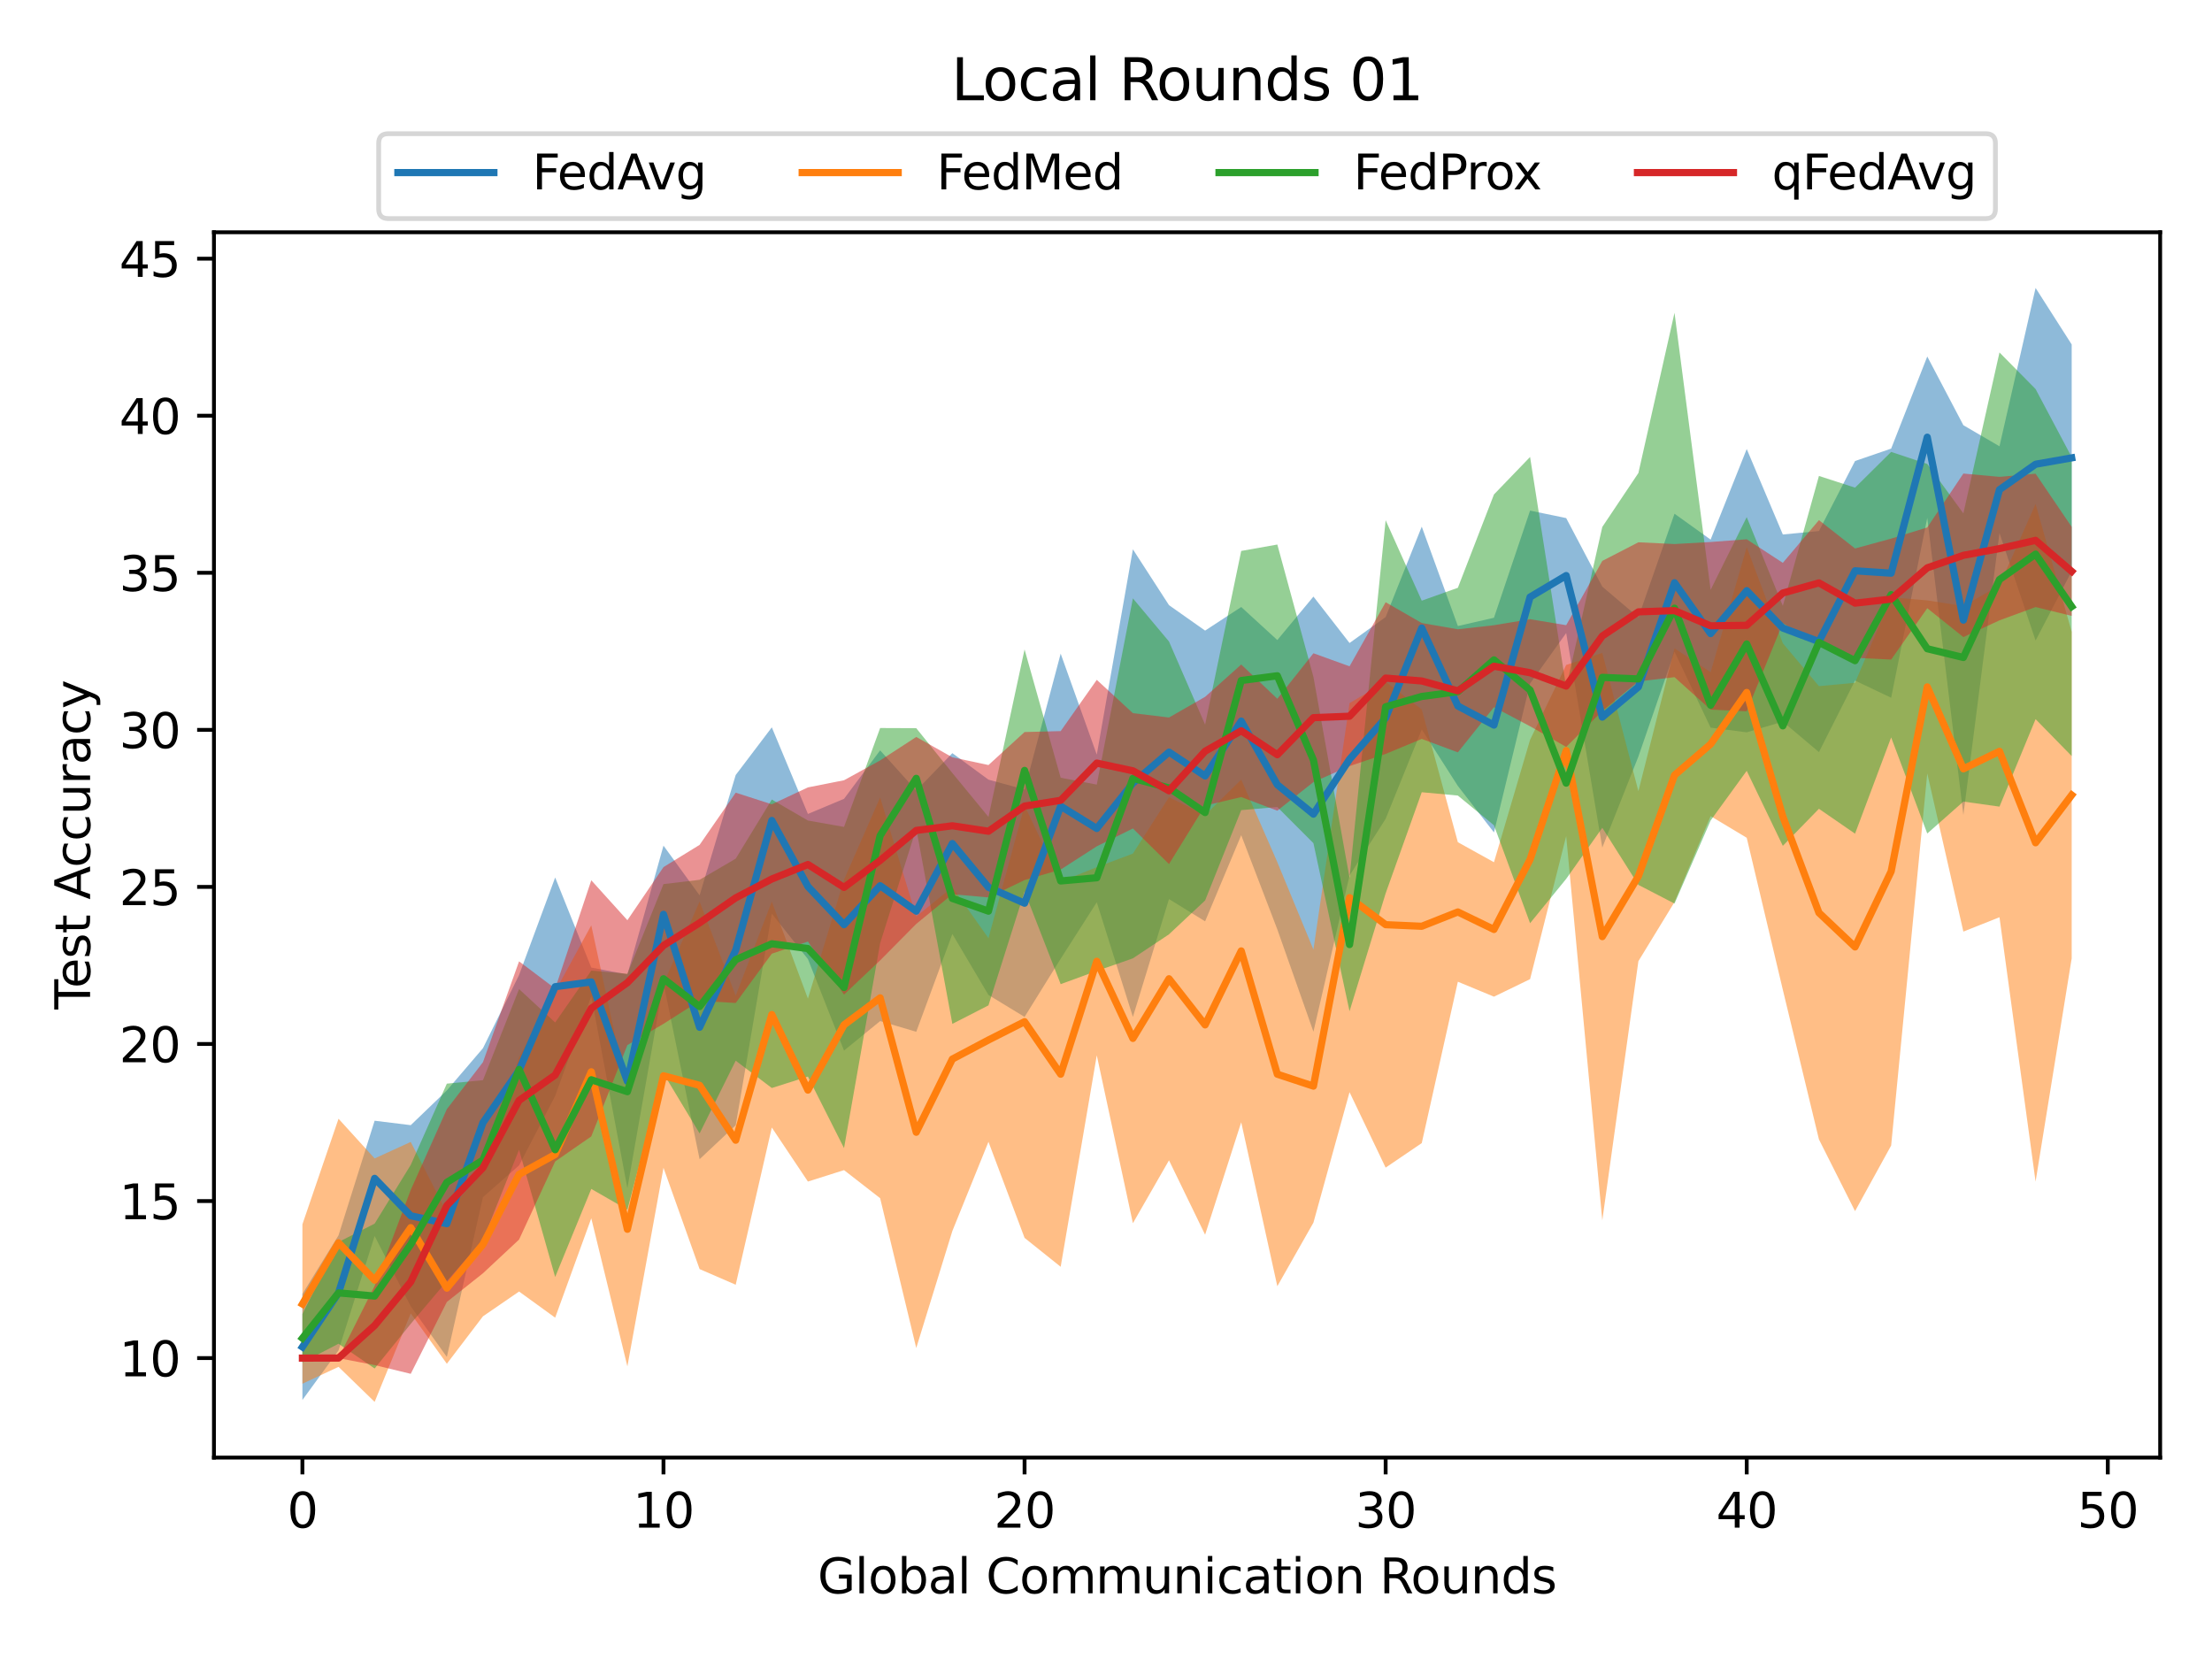 <?xml version="1.0" encoding="utf-8" standalone="no"?>
<!DOCTYPE svg PUBLIC "-//W3C//DTD SVG 1.1//EN"
  "http://www.w3.org/Graphics/SVG/1.1/DTD/svg11.dtd">
<svg height="345.6pt" version="1.1" viewBox="0 0 460.8 345.6" width="460.8pt" xmlns="http://www.w3.org/2000/svg" xmlns:xlink="http://www.w3.org/1999/xlink">
 <defs>
  <style type="text/css">*{stroke-linecap:butt;stroke-linejoin:round;}</style>
 </defs>
 <g id="figure_1">
  <g id="patch_1">
   <path d="M 0 345.6 
L 460.8 345.6 
L 460.8 0 
L 0 0 
z
" style="fill:#ffffff;"/>
  </g>
  <g id="axes_1">
   <g id="patch_2">
    <path d="M 44.57 303.64 
L 450 303.64 
L 450 48.38 
L 44.57 48.38 
z
" style="fill:#ffffff;"/>
   </g>
   <g id="PolyCollection_1">
    <path clip-path="url(#p4213b56cc8)" d="M 62.999 269.553 
L 62.999 291.641 
L 70.521 281.319 
L 78.042 257.484 
L 85.564 272.132 
L 93.086 282.682 
L 100.608 249.397 
L 108.13 242.774 
L 115.652 228.305 
L 123.174 207.548 
L 130.696 247.532 
L 138.218 204.79 
L 145.739 241.484 
L 153.261 234.413 
L 160.783 190.334 
L 168.305 199.793 
L 175.827 218.849 
L 183.349 212.71 
L 190.871 214.94 
L 198.393 194.566 
L 205.915 207.269 
L 213.436 211.844 
L 220.958 199.722 
L 228.48 187.959 
L 236.002 211.849 
L 243.524 187.292 
L 251.046 191.933 
L 258.568 173.987 
L 266.09 193.609 
L 273.612 214.923 
L 281.134 182.391 
L 288.655 170.57 
L 296.177 151.964 
L 303.699 163.728 
L 311.221 173.405 
L 318.743 142.382 
L 326.265 131.875 
L 333.787 176.573 
L 341.309 157.598 
L 348.831 135.768 
L 356.352 151.579 
L 363.874 152.559 
L 371.396 150.329 
L 378.918 156.675 
L 386.44 141.779 
L 393.962 145.354 
L 401.484 107.886 
L 409.006 169.777 
L 416.528 111.047 
L 424.049 133.434 
L 431.571 119.008 
L 431.571 71.758 
L 431.571 71.758 
L 424.049 59.983 
L 416.528 92.972 
L 409.006 88.58 
L 401.484 74.266 
L 393.962 93.455 
L 386.44 96.036 
L 378.918 110.628 
L 371.396 111.342 
L 363.874 93.539 
L 356.352 112.411 
L 348.831 107.017 
L 341.309 128.592 
L 333.787 122.207 
L 326.265 107.928 
L 318.743 106.366 
L 311.221 128.688 
L 303.699 130.413 
L 296.177 109.707 
L 288.655 128.541 
L 281.134 133.949 
L 273.612 124.279 
L 266.09 133.334 
L 258.568 126.45 
L 251.046 131.365 
L 243.524 126.066 
L 236.002 114.432 
L 228.48 157.207 
L 220.958 136.167 
L 213.436 164.467 
L 205.915 162.416 
L 198.393 156.896 
L 190.871 164.685 
L 183.349 156.312 
L 175.827 166.408 
L 168.305 169.56 
L 160.783 151.519 
L 153.261 161.447 
L 145.739 186.515 
L 138.218 176.16 
L 130.696 202.998 
L 123.174 201.565 
L 115.652 182.796 
L 108.13 203.117 
L 100.608 218.362 
L 93.086 227.156 
L 85.564 234.392 
L 78.042 233.468 
L 70.521 257.344 
L 62.999 269.553 
z
" style="fill:#1f77b4;fill-opacity:0.5;"/>
   </g>
   <g id="PolyCollection_2">
    <path clip-path="url(#p4213b56cc8)" d="M 62.999 255.047 
L 62.999 288.256 
L 70.521 284.736 
L 78.042 292.037 
L 85.564 273.608 
L 93.086 284.094 
L 100.608 274.215 
L 108.13 269.048 
L 115.652 274.495 
L 123.174 253.788 
L 130.696 284.641 
L 138.218 243.275 
L 145.739 264.374 
L 153.261 267.634 
L 160.783 234.886 
L 168.305 246.139 
L 175.827 243.758 
L 183.349 249.605 
L 190.871 280.813 
L 198.393 256.44 
L 205.915 237.859 
L 213.436 257.871 
L 220.958 263.893 
L 228.48 219.847 
L 236.002 254.818 
L 243.524 241.714 
L 251.046 257.213 
L 258.568 233.787 
L 266.09 267.94 
L 273.612 254.696 
L 281.134 227.519 
L 288.655 243.237 
L 296.177 238.128 
L 303.699 204.509 
L 311.221 207.625 
L 318.743 203.974 
L 326.265 174.178 
L 333.787 254.215 
L 341.309 200.23 
L 348.831 187.915 
L 356.352 170.011 
L 363.874 174.524 
L 371.396 206.19 
L 378.918 237.354 
L 386.44 252.299 
L 393.962 238.634 
L 401.484 161.116 
L 409.006 194.067 
L 416.528 191.076 
L 424.049 246.148 
L 431.571 199.635 
L 431.571 131.615 
L 431.571 131.615 
L 424.049 104.982 
L 416.528 121.951 
L 409.006 126.25 
L 401.484 125.073 
L 393.962 124.425 
L 386.44 142.236 
L 378.918 142.933 
L 371.396 134.006 
L 363.874 113.984 
L 356.352 140.034 
L 348.831 135.052 
L 341.309 164.816 
L 333.787 136.013 
L 326.265 138.517 
L 318.743 154.114 
L 311.221 179.62 
L 303.699 175.447 
L 296.177 147.792 
L 288.655 142.021 
L 281.134 146.473 
L 273.612 197.821 
L 266.09 179.607 
L 258.568 162.404 
L 251.046 169.793 
L 243.524 166.074 
L 236.002 177.819 
L 228.48 180.652 
L 220.958 183.655 
L 213.436 167.809 
L 205.915 195.441 
L 198.393 184.812 
L 190.871 190.922 
L 183.349 166.135 
L 175.827 183.247 
L 168.305 208.035 
L 160.783 187.812 
L 153.261 207.414 
L 145.739 187.812 
L 138.218 204.935 
L 130.696 227.516 
L 123.174 192.766 
L 115.652 206.517 
L 108.13 220.247 
L 100.608 244.237 
L 93.086 252.581 
L 85.564 237.886 
L 78.042 241.325 
L 70.521 233.054 
L 62.999 255.047 
z
" style="fill:#ff7f0e;fill-opacity:0.5;"/>
   </g>
   <g id="PolyCollection_3">
    <path clip-path="url(#p4213b56cc8)" d="M 62.999 273.723 
L 62.999 283.827 
L 70.521 279.922 
L 78.042 285.084 
L 85.564 275.781 
L 93.086 266.866 
L 100.608 258.31 
L 108.13 239.516 
L 115.652 266.022 
L 123.174 247.673 
L 130.696 251.991 
L 138.218 223.612 
L 145.739 236.109 
L 153.261 220.961 
L 160.783 226.651 
L 168.305 224.265 
L 175.827 239.173 
L 183.349 196.489 
L 190.871 172.603 
L 198.393 213.291 
L 205.915 209.439 
L 213.436 185.692 
L 220.958 205.015 
L 228.48 202.262 
L 236.002 199.644 
L 243.524 194.63 
L 251.046 187.586 
L 258.568 168.766 
L 266.09 168.116 
L 273.612 175.652 
L 281.134 210.661 
L 288.655 186.1 
L 296.177 165.036 
L 303.699 165.731 
L 311.221 171.921 
L 318.743 192.317 
L 326.265 183.086 
L 333.787 172.441 
L 341.309 184.34 
L 348.831 188.23 
L 356.352 170.926 
L 363.874 160.575 
L 371.396 176.205 
L 378.918 168.485 
L 386.44 173.667 
L 393.962 153.614 
L 401.484 173.638 
L 409.006 166.984 
L 416.528 168.034 
L 424.049 149.811 
L 431.571 157.501 
L 431.571 95.223 
L 431.571 95.223 
L 424.049 81.046 
L 416.528 73.425 
L 409.006 106.946 
L 401.484 96.647 
L 393.962 94.141 
L 386.44 101.588 
L 378.918 99.15 
L 371.396 126.219 
L 363.874 107.722 
L 356.352 122.884 
L 348.831 65.157 
L 341.309 98.536 
L 333.787 109.773 
L 326.265 143.194 
L 318.743 95.197 
L 311.221 103.003 
L 303.699 122.447 
L 296.177 125.13 
L 288.655 108.372 
L 281.134 182.88 
L 273.612 141.019 
L 266.09 113.435 
L 258.568 114.772 
L 251.046 150.953 
L 243.524 133.638 
L 236.002 124.648 
L 228.48 163.447 
L 220.958 162.019 
L 213.436 135.287 
L 205.915 170.185 
L 198.393 161.033 
L 190.871 151.69 
L 183.349 151.66 
L 175.827 172.26 
L 168.305 170.932 
L 160.783 166.558 
L 153.261 178.875 
L 145.739 183.276 
L 138.218 184.176 
L 130.696 202.846 
L 123.174 202.194 
L 115.652 213.002 
L 108.13 206.043 
L 100.608 225.021 
L 93.086 225.743 
L 85.564 242.671 
L 78.042 254.905 
L 70.521 258.742 
L 62.999 273.723 
z
" style="fill:#2ca02c;fill-opacity:0.5;"/>
   </g>
   <g id="PolyCollection_4">
    <path clip-path="url(#p4213b56cc8)" d="M 62.999 282.916 
L 62.999 282.916 
L 70.521 282.93 
L 78.042 284.371 
L 85.564 286.192 
L 93.086 271.222 
L 100.608 265.247 
L 108.13 258.224 
L 115.652 241.951 
L 123.174 236.737 
L 130.696 217.712 
L 138.218 213.283 
L 145.739 208.49 
L 153.261 208.944 
L 160.783 198.669 
L 168.305 196.145 
L 175.827 207.188 
L 183.349 200.064 
L 190.871 192.467 
L 198.393 186.289 
L 205.915 186.954 
L 213.436 183.337 
L 220.958 181.146 
L 228.48 176.302 
L 236.002 172.586 
L 243.524 180.001 
L 251.046 167.819 
L 258.568 166.043 
L 266.09 168.882 
L 273.612 162.917 
L 281.134 159.594 
L 288.655 157.055 
L 296.177 153.932 
L 303.699 156.733 
L 311.221 147.322 
L 318.743 151.297 
L 326.265 155.599 
L 333.787 148.128 
L 341.309 141.955 
L 348.831 141.067 
L 356.352 147.827 
L 363.874 148.182 
L 371.396 129.819 
L 378.918 134.504 
L 386.44 137.03 
L 393.962 137.407 
L 401.484 126.704 
L 409.006 132.717 
L 416.528 129.229 
L 424.049 126.459 
L 431.571 128.305 
L 431.571 109.762 
L 431.571 109.762 
L 424.049 98.678 
L 416.528 99.336 
L 409.006 98.65 
L 401.484 109.872 
L 393.962 112.204 
L 386.44 114.256 
L 378.918 108.353 
L 371.396 117.252 
L 363.874 112.344 
L 356.352 112.908 
L 348.831 113.333 
L 341.309 112.969 
L 333.787 116.848 
L 326.265 130.238 
L 318.743 128.991 
L 311.221 130.244 
L 303.699 131.094 
L 296.177 129.785 
L 288.655 125.457 
L 281.134 138.807 
L 273.612 136.086 
L 266.09 145.565 
L 258.568 138.43 
L 251.046 145.162 
L 243.524 149.47 
L 236.002 148.562 
L 228.48 141.625 
L 220.958 152.304 
L 213.436 152.495 
L 205.915 159.374 
L 198.393 157.762 
L 190.871 153.521 
L 183.349 158.409 
L 175.827 162.54 
L 168.305 164.03 
L 160.783 167.552 
L 153.261 165.129 
L 145.739 176.001 
L 138.218 180.631 
L 130.696 191.698 
L 123.174 183.379 
L 115.652 205.937 
L 108.13 200.265 
L 100.608 221.275 
L 93.086 231.057 
L 85.564 247.89 
L 78.042 267.877 
L 70.521 282.877 
L 62.999 282.916 
z
" style="fill:#d62728;fill-opacity:0.5;"/>
   </g>
   <g id="matplotlib.axis_1">
    <g id="xtick_1">
     <g id="line2d_1">
      <defs>
       <path d="M 0 0 
L 0 3.5 
" id="m61e2fc0da8" style="stroke:#000000;stroke-width:0.8;"/>
      </defs>
      <g>
       <use style="stroke:#000000;stroke-width:0.8;" x="62.999" xlink:href="#m61e2fc0da8" y="303.64"/>
      </g>
     </g>
     <g id="text_1">
      <!-- 0 -->
      <g transform="translate(59.817 318.238)scale(0.1 -0.1)">
       <defs>
        <path d="M 2034 4250 
Q 1547 4250 1301 3770 
Q 1056 3291 1056 2328 
Q 1056 1369 1301 889 
Q 1547 409 2034 409 
Q 2525 409 2770 889 
Q 3016 1369 3016 2328 
Q 3016 3291 2770 3770 
Q 2525 4250 2034 4250 
z
M 2034 4750 
Q 2819 4750 3233 4129 
Q 3647 3509 3647 2328 
Q 3647 1150 3233 529 
Q 2819 -91 2034 -91 
Q 1250 -91 836 529 
Q 422 1150 422 2328 
Q 422 3509 836 4129 
Q 1250 4750 2034 4750 
z
" id="DejaVuSans-30" transform="scale(0.016)"/>
       </defs>
       <use xlink:href="#DejaVuSans-30"/>
      </g>
     </g>
    </g>
    <g id="xtick_2">
     <g id="line2d_2">
      <g>
       <use style="stroke:#000000;stroke-width:0.8;" x="138.218" xlink:href="#m61e2fc0da8" y="303.64"/>
      </g>
     </g>
     <g id="text_2">
      <!-- 10 -->
      <g transform="translate(131.855 318.238)scale(0.1 -0.1)">
       <defs>
        <path d="M 794 531 
L 1825 531 
L 1825 4091 
L 703 3866 
L 703 4441 
L 1819 4666 
L 2450 4666 
L 2450 531 
L 3481 531 
L 3481 0 
L 794 0 
L 794 531 
z
" id="DejaVuSans-31" transform="scale(0.016)"/>
       </defs>
       <use xlink:href="#DejaVuSans-31"/>
       <use x="63.623" xlink:href="#DejaVuSans-30"/>
      </g>
     </g>
    </g>
    <g id="xtick_3">
     <g id="line2d_3">
      <g>
       <use style="stroke:#000000;stroke-width:0.8;" x="213.436" xlink:href="#m61e2fc0da8" y="303.64"/>
      </g>
     </g>
     <g id="text_3">
      <!-- 20 -->
      <g transform="translate(207.074 318.238)scale(0.1 -0.1)">
       <defs>
        <path d="M 1228 531 
L 3431 531 
L 3431 0 
L 469 0 
L 469 531 
Q 828 903 1448 1529 
Q 2069 2156 2228 2338 
Q 2531 2678 2651 2914 
Q 2772 3150 2772 3378 
Q 2772 3750 2511 3984 
Q 2250 4219 1831 4219 
Q 1534 4219 1204 4116 
Q 875 4013 500 3803 
L 500 4441 
Q 881 4594 1212 4672 
Q 1544 4750 1819 4750 
Q 2544 4750 2975 4387 
Q 3406 4025 3406 3419 
Q 3406 3131 3298 2873 
Q 3191 2616 2906 2266 
Q 2828 2175 2409 1742 
Q 1991 1309 1228 531 
z
" id="DejaVuSans-32" transform="scale(0.016)"/>
       </defs>
       <use xlink:href="#DejaVuSans-32"/>
       <use x="63.623" xlink:href="#DejaVuSans-30"/>
      </g>
     </g>
    </g>
    <g id="xtick_4">
     <g id="line2d_4">
      <g>
       <use style="stroke:#000000;stroke-width:0.8;" x="288.655" xlink:href="#m61e2fc0da8" y="303.64"/>
      </g>
     </g>
     <g id="text_4">
      <!-- 30 -->
      <g transform="translate(282.293 318.238)scale(0.1 -0.1)">
       <defs>
        <path d="M 2597 2516 
Q 3050 2419 3304 2112 
Q 3559 1806 3559 1356 
Q 3559 666 3084 287 
Q 2609 -91 1734 -91 
Q 1441 -91 1130 -33 
Q 819 25 488 141 
L 488 750 
Q 750 597 1062 519 
Q 1375 441 1716 441 
Q 2309 441 2620 675 
Q 2931 909 2931 1356 
Q 2931 1769 2642 2001 
Q 2353 2234 1838 2234 
L 1294 2234 
L 1294 2753 
L 1863 2753 
Q 2328 2753 2575 2939 
Q 2822 3125 2822 3475 
Q 2822 3834 2567 4026 
Q 2313 4219 1838 4219 
Q 1578 4219 1281 4162 
Q 984 4106 628 3988 
L 628 4550 
Q 988 4650 1302 4700 
Q 1616 4750 1894 4750 
Q 2613 4750 3031 4423 
Q 3450 4097 3450 3541 
Q 3450 3153 3228 2886 
Q 3006 2619 2597 2516 
z
" id="DejaVuSans-33" transform="scale(0.016)"/>
       </defs>
       <use xlink:href="#DejaVuSans-33"/>
       <use x="63.623" xlink:href="#DejaVuSans-30"/>
      </g>
     </g>
    </g>
    <g id="xtick_5">
     <g id="line2d_5">
      <g>
       <use style="stroke:#000000;stroke-width:0.8;" x="363.874" xlink:href="#m61e2fc0da8" y="303.64"/>
      </g>
     </g>
     <g id="text_5">
      <!-- 40 -->
      <g transform="translate(357.512 318.238)scale(0.1 -0.1)">
       <defs>
        <path d="M 2419 4116 
L 825 1625 
L 2419 1625 
L 2419 4116 
z
M 2253 4666 
L 3047 4666 
L 3047 1625 
L 3713 1625 
L 3713 1100 
L 3047 1100 
L 3047 0 
L 2419 0 
L 2419 1100 
L 313 1100 
L 313 1709 
L 2253 4666 
z
" id="DejaVuSans-34" transform="scale(0.016)"/>
       </defs>
       <use xlink:href="#DejaVuSans-34"/>
       <use x="63.623" xlink:href="#DejaVuSans-30"/>
      </g>
     </g>
    </g>
    <g id="xtick_6">
     <g id="line2d_6">
      <g>
       <use style="stroke:#000000;stroke-width:0.8;" x="439.093" xlink:href="#m61e2fc0da8" y="303.64"/>
      </g>
     </g>
     <g id="text_6">
      <!-- 50 -->
      <g transform="translate(432.731 318.238)scale(0.1 -0.1)">
       <defs>
        <path d="M 691 4666 
L 3169 4666 
L 3169 4134 
L 1269 4134 
L 1269 2991 
Q 1406 3038 1543 3061 
Q 1681 3084 1819 3084 
Q 2600 3084 3056 2656 
Q 3513 2228 3513 1497 
Q 3513 744 3044 326 
Q 2575 -91 1722 -91 
Q 1428 -91 1123 -41 
Q 819 9 494 109 
L 494 744 
Q 775 591 1075 516 
Q 1375 441 1709 441 
Q 2250 441 2565 725 
Q 2881 1009 2881 1497 
Q 2881 1984 2565 2268 
Q 2250 2553 1709 2553 
Q 1456 2553 1204 2497 
Q 953 2441 691 2322 
L 691 4666 
z
" id="DejaVuSans-35" transform="scale(0.016)"/>
       </defs>
       <use xlink:href="#DejaVuSans-35"/>
       <use x="63.623" xlink:href="#DejaVuSans-30"/>
      </g>
     </g>
    </g>
    <g id="text_7">
     <!-- Global Communication Rounds -->
     <g transform="translate(170.323 331.917)scale(0.1 -0.1)">
      <defs>
       <path d="M 3809 666 
L 3809 1919 
L 2778 1919 
L 2778 2438 
L 4434 2438 
L 4434 434 
Q 4069 175 3628 42 
Q 3188 -91 2688 -91 
Q 1594 -91 976 548 
Q 359 1188 359 2328 
Q 359 3472 976 4111 
Q 1594 4750 2688 4750 
Q 3144 4750 3555 4637 
Q 3966 4525 4313 4306 
L 4313 3634 
Q 3963 3931 3569 4081 
Q 3175 4231 2741 4231 
Q 1884 4231 1454 3753 
Q 1025 3275 1025 2328 
Q 1025 1384 1454 906 
Q 1884 428 2741 428 
Q 3075 428 3337 486 
Q 3600 544 3809 666 
z
" id="DejaVuSans-47" transform="scale(0.016)"/>
       <path d="M 603 4863 
L 1178 4863 
L 1178 0 
L 603 0 
L 603 4863 
z
" id="DejaVuSans-6c" transform="scale(0.016)"/>
       <path d="M 1959 3097 
Q 1497 3097 1228 2736 
Q 959 2375 959 1747 
Q 959 1119 1226 758 
Q 1494 397 1959 397 
Q 2419 397 2687 759 
Q 2956 1122 2956 1747 
Q 2956 2369 2687 2733 
Q 2419 3097 1959 3097 
z
M 1959 3584 
Q 2709 3584 3137 3096 
Q 3566 2609 3566 1747 
Q 3566 888 3137 398 
Q 2709 -91 1959 -91 
Q 1206 -91 779 398 
Q 353 888 353 1747 
Q 353 2609 779 3096 
Q 1206 3584 1959 3584 
z
" id="DejaVuSans-6f" transform="scale(0.016)"/>
       <path d="M 3116 1747 
Q 3116 2381 2855 2742 
Q 2594 3103 2138 3103 
Q 1681 3103 1420 2742 
Q 1159 2381 1159 1747 
Q 1159 1113 1420 752 
Q 1681 391 2138 391 
Q 2594 391 2855 752 
Q 3116 1113 3116 1747 
z
M 1159 2969 
Q 1341 3281 1617 3432 
Q 1894 3584 2278 3584 
Q 2916 3584 3314 3078 
Q 3713 2572 3713 1747 
Q 3713 922 3314 415 
Q 2916 -91 2278 -91 
Q 1894 -91 1617 61 
Q 1341 213 1159 525 
L 1159 0 
L 581 0 
L 581 4863 
L 1159 4863 
L 1159 2969 
z
" id="DejaVuSans-62" transform="scale(0.016)"/>
       <path d="M 2194 1759 
Q 1497 1759 1228 1600 
Q 959 1441 959 1056 
Q 959 750 1161 570 
Q 1363 391 1709 391 
Q 2188 391 2477 730 
Q 2766 1069 2766 1631 
L 2766 1759 
L 2194 1759 
z
M 3341 1997 
L 3341 0 
L 2766 0 
L 2766 531 
Q 2569 213 2275 61 
Q 1981 -91 1556 -91 
Q 1019 -91 701 211 
Q 384 513 384 1019 
Q 384 1609 779 1909 
Q 1175 2209 1959 2209 
L 2766 2209 
L 2766 2266 
Q 2766 2663 2505 2880 
Q 2244 3097 1772 3097 
Q 1472 3097 1187 3025 
Q 903 2953 641 2809 
L 641 3341 
Q 956 3463 1253 3523 
Q 1550 3584 1831 3584 
Q 2591 3584 2966 3190 
Q 3341 2797 3341 1997 
z
" id="DejaVuSans-61" transform="scale(0.016)"/>
       <path id="DejaVuSans-20" transform="scale(0.016)"/>
       <path d="M 4122 4306 
L 4122 3641 
Q 3803 3938 3442 4084 
Q 3081 4231 2675 4231 
Q 1875 4231 1450 3742 
Q 1025 3253 1025 2328 
Q 1025 1406 1450 917 
Q 1875 428 2675 428 
Q 3081 428 3442 575 
Q 3803 722 4122 1019 
L 4122 359 
Q 3791 134 3420 21 
Q 3050 -91 2638 -91 
Q 1578 -91 968 557 
Q 359 1206 359 2328 
Q 359 3453 968 4101 
Q 1578 4750 2638 4750 
Q 3056 4750 3426 4639 
Q 3797 4528 4122 4306 
z
" id="DejaVuSans-43" transform="scale(0.016)"/>
       <path d="M 3328 2828 
Q 3544 3216 3844 3400 
Q 4144 3584 4550 3584 
Q 5097 3584 5394 3201 
Q 5691 2819 5691 2113 
L 5691 0 
L 5113 0 
L 5113 2094 
Q 5113 2597 4934 2840 
Q 4756 3084 4391 3084 
Q 3944 3084 3684 2787 
Q 3425 2491 3425 1978 
L 3425 0 
L 2847 0 
L 2847 2094 
Q 2847 2600 2669 2842 
Q 2491 3084 2119 3084 
Q 1678 3084 1418 2786 
Q 1159 2488 1159 1978 
L 1159 0 
L 581 0 
L 581 3500 
L 1159 3500 
L 1159 2956 
Q 1356 3278 1631 3431 
Q 1906 3584 2284 3584 
Q 2666 3584 2933 3390 
Q 3200 3197 3328 2828 
z
" id="DejaVuSans-6d" transform="scale(0.016)"/>
       <path d="M 544 1381 
L 544 3500 
L 1119 3500 
L 1119 1403 
Q 1119 906 1312 657 
Q 1506 409 1894 409 
Q 2359 409 2629 706 
Q 2900 1003 2900 1516 
L 2900 3500 
L 3475 3500 
L 3475 0 
L 2900 0 
L 2900 538 
Q 2691 219 2414 64 
Q 2138 -91 1772 -91 
Q 1169 -91 856 284 
Q 544 659 544 1381 
z
M 1991 3584 
L 1991 3584 
z
" id="DejaVuSans-75" transform="scale(0.016)"/>
       <path d="M 3513 2113 
L 3513 0 
L 2938 0 
L 2938 2094 
Q 2938 2591 2744 2837 
Q 2550 3084 2163 3084 
Q 1697 3084 1428 2787 
Q 1159 2491 1159 1978 
L 1159 0 
L 581 0 
L 581 3500 
L 1159 3500 
L 1159 2956 
Q 1366 3272 1645 3428 
Q 1925 3584 2291 3584 
Q 2894 3584 3203 3211 
Q 3513 2838 3513 2113 
z
" id="DejaVuSans-6e" transform="scale(0.016)"/>
       <path d="M 603 3500 
L 1178 3500 
L 1178 0 
L 603 0 
L 603 3500 
z
M 603 4863 
L 1178 4863 
L 1178 4134 
L 603 4134 
L 603 4863 
z
" id="DejaVuSans-69" transform="scale(0.016)"/>
       <path d="M 3122 3366 
L 3122 2828 
Q 2878 2963 2633 3030 
Q 2388 3097 2138 3097 
Q 1578 3097 1268 2742 
Q 959 2388 959 1747 
Q 959 1106 1268 751 
Q 1578 397 2138 397 
Q 2388 397 2633 464 
Q 2878 531 3122 666 
L 3122 134 
Q 2881 22 2623 -34 
Q 2366 -91 2075 -91 
Q 1284 -91 818 406 
Q 353 903 353 1747 
Q 353 2603 823 3093 
Q 1294 3584 2113 3584 
Q 2378 3584 2631 3529 
Q 2884 3475 3122 3366 
z
" id="DejaVuSans-63" transform="scale(0.016)"/>
       <path d="M 1172 4494 
L 1172 3500 
L 2356 3500 
L 2356 3053 
L 1172 3053 
L 1172 1153 
Q 1172 725 1289 603 
Q 1406 481 1766 481 
L 2356 481 
L 2356 0 
L 1766 0 
Q 1100 0 847 248 
Q 594 497 594 1153 
L 594 3053 
L 172 3053 
L 172 3500 
L 594 3500 
L 594 4494 
L 1172 4494 
z
" id="DejaVuSans-74" transform="scale(0.016)"/>
       <path d="M 2841 2188 
Q 3044 2119 3236 1894 
Q 3428 1669 3622 1275 
L 4263 0 
L 3584 0 
L 2988 1197 
Q 2756 1666 2539 1819 
Q 2322 1972 1947 1972 
L 1259 1972 
L 1259 0 
L 628 0 
L 628 4666 
L 2053 4666 
Q 2853 4666 3247 4331 
Q 3641 3997 3641 3322 
Q 3641 2881 3436 2590 
Q 3231 2300 2841 2188 
z
M 1259 4147 
L 1259 2491 
L 2053 2491 
Q 2509 2491 2742 2702 
Q 2975 2913 2975 3322 
Q 2975 3731 2742 3939 
Q 2509 4147 2053 4147 
L 1259 4147 
z
" id="DejaVuSans-52" transform="scale(0.016)"/>
       <path d="M 2906 2969 
L 2906 4863 
L 3481 4863 
L 3481 0 
L 2906 0 
L 2906 525 
Q 2725 213 2448 61 
Q 2172 -91 1784 -91 
Q 1150 -91 751 415 
Q 353 922 353 1747 
Q 353 2572 751 3078 
Q 1150 3584 1784 3584 
Q 2172 3584 2448 3432 
Q 2725 3281 2906 2969 
z
M 947 1747 
Q 947 1113 1208 752 
Q 1469 391 1925 391 
Q 2381 391 2643 752 
Q 2906 1113 2906 1747 
Q 2906 2381 2643 2742 
Q 2381 3103 1925 3103 
Q 1469 3103 1208 2742 
Q 947 2381 947 1747 
z
" id="DejaVuSans-64" transform="scale(0.016)"/>
       <path d="M 2834 3397 
L 2834 2853 
Q 2591 2978 2328 3040 
Q 2066 3103 1784 3103 
Q 1356 3103 1142 2972 
Q 928 2841 928 2578 
Q 928 2378 1081 2264 
Q 1234 2150 1697 2047 
L 1894 2003 
Q 2506 1872 2764 1633 
Q 3022 1394 3022 966 
Q 3022 478 2636 193 
Q 2250 -91 1575 -91 
Q 1294 -91 989 -36 
Q 684 19 347 128 
L 347 722 
Q 666 556 975 473 
Q 1284 391 1588 391 
Q 1994 391 2212 530 
Q 2431 669 2431 922 
Q 2431 1156 2273 1281 
Q 2116 1406 1581 1522 
L 1381 1569 
Q 847 1681 609 1914 
Q 372 2147 372 2553 
Q 372 3047 722 3315 
Q 1072 3584 1716 3584 
Q 2034 3584 2315 3537 
Q 2597 3491 2834 3397 
z
" id="DejaVuSans-73" transform="scale(0.016)"/>
      </defs>
      <use xlink:href="#DejaVuSans-47"/>
      <use x="77.49" xlink:href="#DejaVuSans-6c"/>
      <use x="105.273" xlink:href="#DejaVuSans-6f"/>
      <use x="166.455" xlink:href="#DejaVuSans-62"/>
      <use x="229.932" xlink:href="#DejaVuSans-61"/>
      <use x="291.211" xlink:href="#DejaVuSans-6c"/>
      <use x="318.994" xlink:href="#DejaVuSans-20"/>
      <use x="350.781" xlink:href="#DejaVuSans-43"/>
      <use x="420.605" xlink:href="#DejaVuSans-6f"/>
      <use x="481.787" xlink:href="#DejaVuSans-6d"/>
      <use x="579.199" xlink:href="#DejaVuSans-6d"/>
      <use x="676.611" xlink:href="#DejaVuSans-75"/>
      <use x="739.99" xlink:href="#DejaVuSans-6e"/>
      <use x="803.369" xlink:href="#DejaVuSans-69"/>
      <use x="831.152" xlink:href="#DejaVuSans-63"/>
      <use x="886.133" xlink:href="#DejaVuSans-61"/>
      <use x="947.412" xlink:href="#DejaVuSans-74"/>
      <use x="986.621" xlink:href="#DejaVuSans-69"/>
      <use x="1014.404" xlink:href="#DejaVuSans-6f"/>
      <use x="1075.586" xlink:href="#DejaVuSans-6e"/>
      <use x="1138.965" xlink:href="#DejaVuSans-20"/>
      <use x="1170.752" xlink:href="#DejaVuSans-52"/>
      <use x="1235.734" xlink:href="#DejaVuSans-6f"/>
      <use x="1296.916" xlink:href="#DejaVuSans-75"/>
      <use x="1360.295" xlink:href="#DejaVuSans-6e"/>
      <use x="1423.674" xlink:href="#DejaVuSans-64"/>
      <use x="1487.15" xlink:href="#DejaVuSans-73"/>
     </g>
    </g>
   </g>
   <g id="matplotlib.axis_2">
    <g id="ytick_1">
     <g id="line2d_7">
      <defs>
       <path d="M 0 0 
L -3.5 0 
" id="m6ce98ffb01" style="stroke:#000000;stroke-width:0.8;"/>
      </defs>
      <g>
       <use style="stroke:#000000;stroke-width:0.8;" x="44.57" xlink:href="#m6ce98ffb01" y="282.916"/>
      </g>
     </g>
     <g id="text_8">
      <!-- 10 -->
      <g transform="translate(24.845 286.716)scale(0.1 -0.1)">
       <use xlink:href="#DejaVuSans-31"/>
       <use x="63.623" xlink:href="#DejaVuSans-30"/>
      </g>
     </g>
    </g>
    <g id="ytick_2">
     <g id="line2d_8">
      <g>
       <use style="stroke:#000000;stroke-width:0.8;" x="44.57" xlink:href="#m6ce98ffb01" y="250.197"/>
      </g>
     </g>
     <g id="text_9">
      <!-- 15 -->
      <g transform="translate(24.845 253.997)scale(0.1 -0.1)">
       <use xlink:href="#DejaVuSans-31"/>
       <use x="63.623" xlink:href="#DejaVuSans-35"/>
      </g>
     </g>
    </g>
    <g id="ytick_3">
     <g id="line2d_9">
      <g>
       <use style="stroke:#000000;stroke-width:0.8;" x="44.57" xlink:href="#m6ce98ffb01" y="217.479"/>
      </g>
     </g>
     <g id="text_10">
      <!-- 20 -->
      <g transform="translate(24.845 221.278)scale(0.1 -0.1)">
       <use xlink:href="#DejaVuSans-32"/>
       <use x="63.623" xlink:href="#DejaVuSans-30"/>
      </g>
     </g>
    </g>
    <g id="ytick_4">
     <g id="line2d_10">
      <g>
       <use style="stroke:#000000;stroke-width:0.8;" x="44.57" xlink:href="#m6ce98ffb01" y="184.76"/>
      </g>
     </g>
     <g id="text_11">
      <!-- 25 -->
      <g transform="translate(24.845 188.559)scale(0.1 -0.1)">
       <use xlink:href="#DejaVuSans-32"/>
       <use x="63.623" xlink:href="#DejaVuSans-35"/>
      </g>
     </g>
    </g>
    <g id="ytick_5">
     <g id="line2d_11">
      <g>
       <use style="stroke:#000000;stroke-width:0.8;" x="44.57" xlink:href="#m6ce98ffb01" y="152.041"/>
      </g>
     </g>
     <g id="text_12">
      <!-- 30 -->
      <g transform="translate(24.845 155.84)scale(0.1 -0.1)">
       <use xlink:href="#DejaVuSans-33"/>
       <use x="63.623" xlink:href="#DejaVuSans-30"/>
      </g>
     </g>
    </g>
    <g id="ytick_6">
     <g id="line2d_12">
      <g>
       <use style="stroke:#000000;stroke-width:0.8;" x="44.57" xlink:href="#m6ce98ffb01" y="119.322"/>
      </g>
     </g>
     <g id="text_13">
      <!-- 35 -->
      <g transform="translate(24.845 123.121)scale(0.1 -0.1)">
       <use xlink:href="#DejaVuSans-33"/>
       <use x="63.623" xlink:href="#DejaVuSans-35"/>
      </g>
     </g>
    </g>
    <g id="ytick_7">
     <g id="line2d_13">
      <g>
       <use style="stroke:#000000;stroke-width:0.8;" x="44.57" xlink:href="#m6ce98ffb01" y="86.603"/>
      </g>
     </g>
     <g id="text_14">
      <!-- 40 -->
      <g transform="translate(24.845 90.402)scale(0.1 -0.1)">
       <use xlink:href="#DejaVuSans-34"/>
       <use x="63.623" xlink:href="#DejaVuSans-30"/>
      </g>
     </g>
    </g>
    <g id="ytick_8">
     <g id="line2d_14">
      <g>
       <use style="stroke:#000000;stroke-width:0.8;" x="44.57" xlink:href="#m6ce98ffb01" y="53.884"/>
      </g>
     </g>
     <g id="text_15">
      <!-- 45 -->
      <g transform="translate(24.845 57.683)scale(0.1 -0.1)">
       <use xlink:href="#DejaVuSans-34"/>
       <use x="63.623" xlink:href="#DejaVuSans-35"/>
      </g>
     </g>
    </g>
    <g id="text_16">
     <!-- Test Accuracy -->
     <g transform="translate(18.765 210.273)rotate(-90)scale(0.1 -0.1)">
      <defs>
       <path d="M -19 4666 
L 3928 4666 
L 3928 4134 
L 2272 4134 
L 2272 0 
L 1638 0 
L 1638 4134 
L -19 4134 
L -19 4666 
z
" id="DejaVuSans-54" transform="scale(0.016)"/>
       <path d="M 3597 1894 
L 3597 1613 
L 953 1613 
Q 991 1019 1311 708 
Q 1631 397 2203 397 
Q 2534 397 2845 478 
Q 3156 559 3463 722 
L 3463 178 
Q 3153 47 2828 -22 
Q 2503 -91 2169 -91 
Q 1331 -91 842 396 
Q 353 884 353 1716 
Q 353 2575 817 3079 
Q 1281 3584 2069 3584 
Q 2775 3584 3186 3129 
Q 3597 2675 3597 1894 
z
M 3022 2063 
Q 3016 2534 2758 2815 
Q 2500 3097 2075 3097 
Q 1594 3097 1305 2825 
Q 1016 2553 972 2059 
L 3022 2063 
z
" id="DejaVuSans-65" transform="scale(0.016)"/>
       <path d="M 2188 4044 
L 1331 1722 
L 3047 1722 
L 2188 4044 
z
M 1831 4666 
L 2547 4666 
L 4325 0 
L 3669 0 
L 3244 1197 
L 1141 1197 
L 716 0 
L 50 0 
L 1831 4666 
z
" id="DejaVuSans-41" transform="scale(0.016)"/>
       <path d="M 2631 2963 
Q 2534 3019 2420 3045 
Q 2306 3072 2169 3072 
Q 1681 3072 1420 2755 
Q 1159 2438 1159 1844 
L 1159 0 
L 581 0 
L 581 3500 
L 1159 3500 
L 1159 2956 
Q 1341 3275 1631 3429 
Q 1922 3584 2338 3584 
Q 2397 3584 2469 3576 
Q 2541 3569 2628 3553 
L 2631 2963 
z
" id="DejaVuSans-72" transform="scale(0.016)"/>
       <path d="M 2059 -325 
Q 1816 -950 1584 -1140 
Q 1353 -1331 966 -1331 
L 506 -1331 
L 506 -850 
L 844 -850 
Q 1081 -850 1212 -737 
Q 1344 -625 1503 -206 
L 1606 56 
L 191 3500 
L 800 3500 
L 1894 763 
L 2988 3500 
L 3597 3500 
L 2059 -325 
z
" id="DejaVuSans-79" transform="scale(0.016)"/>
      </defs>
      <use xlink:href="#DejaVuSans-54"/>
      <use x="44.084" xlink:href="#DejaVuSans-65"/>
      <use x="105.607" xlink:href="#DejaVuSans-73"/>
      <use x="157.707" xlink:href="#DejaVuSans-74"/>
      <use x="196.916" xlink:href="#DejaVuSans-20"/>
      <use x="228.703" xlink:href="#DejaVuSans-41"/>
      <use x="295.361" xlink:href="#DejaVuSans-63"/>
      <use x="350.342" xlink:href="#DejaVuSans-63"/>
      <use x="405.322" xlink:href="#DejaVuSans-75"/>
      <use x="468.701" xlink:href="#DejaVuSans-72"/>
      <use x="509.814" xlink:href="#DejaVuSans-61"/>
      <use x="571.094" xlink:href="#DejaVuSans-63"/>
      <use x="626.074" xlink:href="#DejaVuSans-79"/>
     </g>
    </g>
   </g>
   <g id="line2d_15">
    <path clip-path="url(#p4213b56cc8)" d="M 62.999 280.597 
L 70.521 269.332 
L 78.042 245.476 
L 85.564 253.262 
L 93.086 254.919 
L 100.608 233.879 
L 108.13 222.945 
L 115.652 205.551 
L 123.174 204.557 
L 130.696 225.265 
L 138.218 190.475 
L 145.739 214 
L 153.261 197.93 
L 160.783 170.926 
L 168.305 184.677 
L 175.827 192.629 
L 183.349 184.511 
L 190.871 189.812 
L 198.393 175.731 
L 205.915 184.842 
L 213.436 188.156 
L 220.958 167.944 
L 228.48 172.583 
L 236.002 163.14 
L 243.524 156.679 
L 251.046 161.649 
L 258.568 150.218 
L 266.09 163.472 
L 273.612 169.601 
L 281.134 158.17 
L 288.655 149.556 
L 296.177 130.835 
L 303.699 147.071 
L 311.221 151.047 
L 318.743 124.374 
L 326.265 119.901 
L 333.787 149.39 
L 341.309 143.095 
L 348.831 121.392 
L 356.352 131.995 
L 363.874 123.049 
L 371.396 130.835 
L 378.918 133.652 
L 386.44 118.907 
L 393.962 119.404 
L 401.484 91.076 
L 409.006 129.179 
L 416.528 102.01 
L 424.049 96.708 
L 431.571 95.383 
" style="fill:none;stroke:#1f77b4;stroke-linecap:square;stroke-width:1.5;"/>
   </g>
   <g id="line2d_16">
    <path clip-path="url(#p4213b56cc8)" d="M 62.999 271.651 
L 70.521 258.895 
L 78.042 266.681 
L 85.564 255.747 
L 93.086 268.338 
L 100.608 259.226 
L 108.13 244.648 
L 115.652 240.506 
L 123.174 223.277 
L 130.696 256.079 
L 138.218 224.105 
L 145.739 226.093 
L 153.261 237.524 
L 160.783 211.349 
L 168.305 227.087 
L 175.827 213.503 
L 183.349 207.87 
L 190.871 235.867 
L 198.393 220.626 
L 205.915 216.65 
L 213.436 212.84 
L 220.958 223.774 
L 228.48 200.249 
L 236.002 216.319 
L 243.524 203.894 
L 251.046 213.503 
L 258.568 198.096 
L 266.09 223.774 
L 273.612 226.259 
L 281.134 186.996 
L 288.655 192.629 
L 296.177 192.96 
L 303.699 189.978 
L 311.221 193.623 
L 318.743 179.044 
L 326.265 156.348 
L 333.787 195.114 
L 341.309 182.523 
L 348.831 161.484 
L 356.352 155.023 
L 363.874 144.254 
L 371.396 170.098 
L 378.918 190.144 
L 386.44 197.267 
L 393.962 181.529 
L 401.484 143.095 
L 409.006 160.158 
L 416.528 156.514 
L 424.049 175.565 
L 431.571 165.625 
" style="fill:none;stroke:#ff7f0e;stroke-linecap:square;stroke-width:1.5;"/>
   </g>
   <g id="line2d_17">
    <path clip-path="url(#p4213b56cc8)" d="M 62.999 278.775 
L 70.521 269.332 
L 78.042 269.995 
L 85.564 259.226 
L 93.086 246.304 
L 100.608 241.666 
L 108.13 222.78 
L 115.652 239.512 
L 123.174 224.933 
L 130.696 227.418 
L 138.218 203.894 
L 145.739 209.692 
L 153.261 199.918 
L 160.783 196.605 
L 168.305 197.599 
L 175.827 205.716 
L 183.349 174.074 
L 190.871 162.146 
L 198.393 187.162 
L 205.915 189.812 
L 213.436 160.49 
L 220.958 183.517 
L 228.48 182.854 
L 236.002 162.146 
L 243.524 164.134 
L 251.046 169.27 
L 258.568 141.769 
L 266.09 140.775 
L 273.612 158.336 
L 281.134 196.77 
L 288.655 147.236 
L 296.177 145.083 
L 303.699 144.089 
L 311.221 137.462 
L 318.743 143.757 
L 326.265 163.14 
L 333.787 141.107 
L 341.309 141.438 
L 348.831 126.694 
L 356.352 146.905 
L 363.874 134.149 
L 371.396 151.212 
L 378.918 133.817 
L 386.44 137.628 
L 393.962 123.877 
L 401.484 135.143 
L 409.006 136.965 
L 416.528 120.73 
L 424.049 115.428 
L 431.571 126.362 
" style="fill:none;stroke:#2ca02c;stroke-linecap:square;stroke-width:1.5;"/>
   </g>
   <g id="line2d_18">
    <path clip-path="url(#p4213b56cc8)" d="M 62.999 282.916 
L 70.521 282.903 
L 78.042 276.124 
L 85.564 267.041 
L 93.086 251.14 
L 100.608 243.261 
L 108.13 229.244 
L 115.652 223.944 
L 123.174 210.058 
L 130.696 204.705 
L 138.218 196.957 
L 145.739 192.246 
L 153.261 187.037 
L 160.783 183.111 
L 168.305 180.087 
L 175.827 184.864 
L 183.349 179.237 
L 190.871 172.994 
L 198.393 172.025 
L 205.915 173.164 
L 213.436 167.916 
L 220.958 166.725 
L 228.48 158.964 
L 236.002 160.574 
L 243.524 164.736 
L 251.046 156.49 
L 258.568 152.237 
L 266.09 157.223 
L 273.612 149.502 
L 281.134 149.201 
L 288.655 141.256 
L 296.177 141.858 
L 303.699 143.913 
L 311.221 138.783 
L 318.743 140.144 
L 326.265 142.919 
L 333.787 132.488 
L 341.309 127.462 
L 348.831 127.2 
L 356.352 130.368 
L 363.874 130.263 
L 371.396 123.536 
L 378.918 121.429 
L 386.44 125.643 
L 393.962 124.805 
L 401.484 118.288 
L 409.006 115.683 
L 416.528 114.283 
L 424.049 112.568 
L 431.571 119.034 
" style="fill:none;stroke:#d62728;stroke-linecap:square;stroke-width:1.5;"/>
   </g>
   <g id="patch_3">
    <path d="M 44.57 303.64 
L 44.57 48.38 
" style="fill:none;stroke:#000000;stroke-linecap:square;stroke-linejoin:miter;stroke-width:0.8;"/>
   </g>
   <g id="patch_4">
    <path d="M 450 303.64 
L 450 48.38 
" style="fill:none;stroke:#000000;stroke-linecap:square;stroke-linejoin:miter;stroke-width:0.8;"/>
   </g>
   <g id="patch_5">
    <path d="M 44.57 303.64 
L 450 303.64 
" style="fill:none;stroke:#000000;stroke-linecap:square;stroke-linejoin:miter;stroke-width:0.8;"/>
   </g>
   <g id="patch_6">
    <path d="M 44.57 48.38 
L 450 48.38 
" style="fill:none;stroke:#000000;stroke-linecap:square;stroke-linejoin:miter;stroke-width:0.8;"/>
   </g>
   <g id="text_17">
    <!-- Local Rounds 01 -->
    <g transform="translate(198.174 20.88)scale(0.12 -0.12)">
     <defs>
      <path d="M 628 4666 
L 1259 4666 
L 1259 531 
L 3531 531 
L 3531 0 
L 628 0 
L 628 4666 
z
" id="DejaVuSans-4c" transform="scale(0.016)"/>
     </defs>
     <use xlink:href="#DejaVuSans-4c"/>
     <use x="53.963" xlink:href="#DejaVuSans-6f"/>
     <use x="115.145" xlink:href="#DejaVuSans-63"/>
     <use x="170.125" xlink:href="#DejaVuSans-61"/>
     <use x="231.404" xlink:href="#DejaVuSans-6c"/>
     <use x="259.188" xlink:href="#DejaVuSans-20"/>
     <use x="290.975" xlink:href="#DejaVuSans-52"/>
     <use x="355.957" xlink:href="#DejaVuSans-6f"/>
     <use x="417.139" xlink:href="#DejaVuSans-75"/>
     <use x="480.518" xlink:href="#DejaVuSans-6e"/>
     <use x="543.896" xlink:href="#DejaVuSans-64"/>
     <use x="607.373" xlink:href="#DejaVuSans-73"/>
     <use x="659.473" xlink:href="#DejaVuSans-20"/>
     <use x="691.26" xlink:href="#DejaVuSans-30"/>
     <use x="754.883" xlink:href="#DejaVuSans-31"/>
    </g>
   </g>
   <g id="legend_1">
    <g id="patch_7">
     <path d="M 80.887 45.532 
L 413.683 45.532 
Q 415.683 45.532 415.683 43.532 
L 415.683 29.854 
Q 415.683 27.854 413.683 27.854 
L 80.887 27.854 
Q 78.887 27.854 78.887 29.854 
L 78.887 43.532 
Q 78.887 45.532 80.887 45.532 
z
" style="fill:#ffffff;opacity:0.8;stroke:#cccccc;stroke-linejoin:miter;"/>
    </g>
    <g id="line2d_19">
     <path d="M 82.887 35.952 
L 102.887 35.952 
" style="fill:none;stroke:#1f77b4;stroke-linecap:square;stroke-width:1.5;"/>
    </g>
    <g id="line2d_20"/>
    <g id="text_18">
     <!-- FedAvg -->
     <g transform="translate(110.887 39.452)scale(0.1 -0.1)">
      <defs>
       <path d="M 628 4666 
L 3309 4666 
L 3309 4134 
L 1259 4134 
L 1259 2759 
L 3109 2759 
L 3109 2228 
L 1259 2228 
L 1259 0 
L 628 0 
L 628 4666 
z
" id="DejaVuSans-46" transform="scale(0.016)"/>
       <path d="M 191 3500 
L 800 3500 
L 1894 563 
L 2988 3500 
L 3597 3500 
L 2284 0 
L 1503 0 
L 191 3500 
z
" id="DejaVuSans-76" transform="scale(0.016)"/>
       <path d="M 2906 1791 
Q 2906 2416 2648 2759 
Q 2391 3103 1925 3103 
Q 1463 3103 1205 2759 
Q 947 2416 947 1791 
Q 947 1169 1205 825 
Q 1463 481 1925 481 
Q 2391 481 2648 825 
Q 2906 1169 2906 1791 
z
M 3481 434 
Q 3481 -459 3084 -895 
Q 2688 -1331 1869 -1331 
Q 1566 -1331 1297 -1286 
Q 1028 -1241 775 -1147 
L 775 -588 
Q 1028 -725 1275 -790 
Q 1522 -856 1778 -856 
Q 2344 -856 2625 -561 
Q 2906 -266 2906 331 
L 2906 616 
Q 2728 306 2450 153 
Q 2172 0 1784 0 
Q 1141 0 747 490 
Q 353 981 353 1791 
Q 353 2603 747 3093 
Q 1141 3584 1784 3584 
Q 2172 3584 2450 3431 
Q 2728 3278 2906 2969 
L 2906 3500 
L 3481 3500 
L 3481 434 
z
" id="DejaVuSans-67" transform="scale(0.016)"/>
      </defs>
      <use xlink:href="#DejaVuSans-46"/>
      <use x="52.02" xlink:href="#DejaVuSans-65"/>
      <use x="113.543" xlink:href="#DejaVuSans-64"/>
      <use x="177.02" xlink:href="#DejaVuSans-41"/>
      <use x="239.553" xlink:href="#DejaVuSans-76"/>
      <use x="298.732" xlink:href="#DejaVuSans-67"/>
     </g>
    </g>
    <g id="line2d_21">
     <path d="M 167.11 35.952 
L 187.11 35.952 
" style="fill:none;stroke:#ff7f0e;stroke-linecap:square;stroke-width:1.5;"/>
    </g>
    <g id="line2d_22"/>
    <g id="text_19">
     <!-- FedMed -->
     <g transform="translate(195.11 39.452)scale(0.1 -0.1)">
      <defs>
       <path d="M 628 4666 
L 1569 4666 
L 2759 1491 
L 3956 4666 
L 4897 4666 
L 4897 0 
L 4281 0 
L 4281 4097 
L 3078 897 
L 2444 897 
L 1241 4097 
L 1241 0 
L 628 0 
L 628 4666 
z
" id="DejaVuSans-4d" transform="scale(0.016)"/>
      </defs>
      <use xlink:href="#DejaVuSans-46"/>
      <use x="52.02" xlink:href="#DejaVuSans-65"/>
      <use x="113.543" xlink:href="#DejaVuSans-64"/>
      <use x="177.02" xlink:href="#DejaVuSans-4d"/>
      <use x="263.299" xlink:href="#DejaVuSans-65"/>
      <use x="324.822" xlink:href="#DejaVuSans-64"/>
     </g>
    </g>
    <g id="line2d_23">
     <path d="M 253.943 35.952 
L 273.943 35.952 
" style="fill:none;stroke:#2ca02c;stroke-linecap:square;stroke-width:1.5;"/>
    </g>
    <g id="line2d_24"/>
    <g id="text_20">
     <!-- FedProx -->
     <g transform="translate(281.943 39.452)scale(0.1 -0.1)">
      <defs>
       <path d="M 1259 4147 
L 1259 2394 
L 2053 2394 
Q 2494 2394 2734 2622 
Q 2975 2850 2975 3272 
Q 2975 3691 2734 3919 
Q 2494 4147 2053 4147 
L 1259 4147 
z
M 628 4666 
L 2053 4666 
Q 2838 4666 3239 4311 
Q 3641 3956 3641 3272 
Q 3641 2581 3239 2228 
Q 2838 1875 2053 1875 
L 1259 1875 
L 1259 0 
L 628 0 
L 628 4666 
z
" id="DejaVuSans-50" transform="scale(0.016)"/>
       <path d="M 3513 3500 
L 2247 1797 
L 3578 0 
L 2900 0 
L 1881 1375 
L 863 0 
L 184 0 
L 1544 1831 
L 300 3500 
L 978 3500 
L 1906 2253 
L 2834 3500 
L 3513 3500 
z
" id="DejaVuSans-78" transform="scale(0.016)"/>
      </defs>
      <use xlink:href="#DejaVuSans-46"/>
      <use x="52.02" xlink:href="#DejaVuSans-65"/>
      <use x="113.543" xlink:href="#DejaVuSans-64"/>
      <use x="177.02" xlink:href="#DejaVuSans-50"/>
      <use x="235.572" xlink:href="#DejaVuSans-72"/>
      <use x="274.436" xlink:href="#DejaVuSans-6f"/>
      <use x="332.492" xlink:href="#DejaVuSans-78"/>
     </g>
    </g>
    <g id="line2d_25">
     <path d="M 341.112 35.952 
L 361.112 35.952 
" style="fill:none;stroke:#d62728;stroke-linecap:square;stroke-width:1.5;"/>
    </g>
    <g id="line2d_26"/>
    <g id="text_21">
     <!-- qFedAvg -->
     <g transform="translate(369.112 39.452)scale(0.1 -0.1)">
      <defs>
       <path d="M 947 1747 
Q 947 1113 1208 752 
Q 1469 391 1925 391 
Q 2381 391 2643 752 
Q 2906 1113 2906 1747 
Q 2906 2381 2643 2742 
Q 2381 3103 1925 3103 
Q 1469 3103 1208 2742 
Q 947 2381 947 1747 
z
M 2906 525 
Q 2725 213 2448 61 
Q 2172 -91 1784 -91 
Q 1150 -91 751 415 
Q 353 922 353 1747 
Q 353 2572 751 3078 
Q 1150 3584 1784 3584 
Q 2172 3584 2448 3432 
Q 2725 3281 2906 2969 
L 2906 3500 
L 3481 3500 
L 3481 -1331 
L 2906 -1331 
L 2906 525 
z
" id="DejaVuSans-71" transform="scale(0.016)"/>
      </defs>
      <use xlink:href="#DejaVuSans-71"/>
      <use x="63.477" xlink:href="#DejaVuSans-46"/>
      <use x="115.496" xlink:href="#DejaVuSans-65"/>
      <use x="177.02" xlink:href="#DejaVuSans-64"/>
      <use x="240.496" xlink:href="#DejaVuSans-41"/>
      <use x="303.029" xlink:href="#DejaVuSans-76"/>
      <use x="362.209" xlink:href="#DejaVuSans-67"/>
     </g>
    </g>
   </g>
  </g>
 </g>
 <defs>
  <clipPath id="p4213b56cc8">
   <rect height="255.26" width="405.43" x="44.57" y="48.38"/>
  </clipPath>
 </defs>
</svg>
